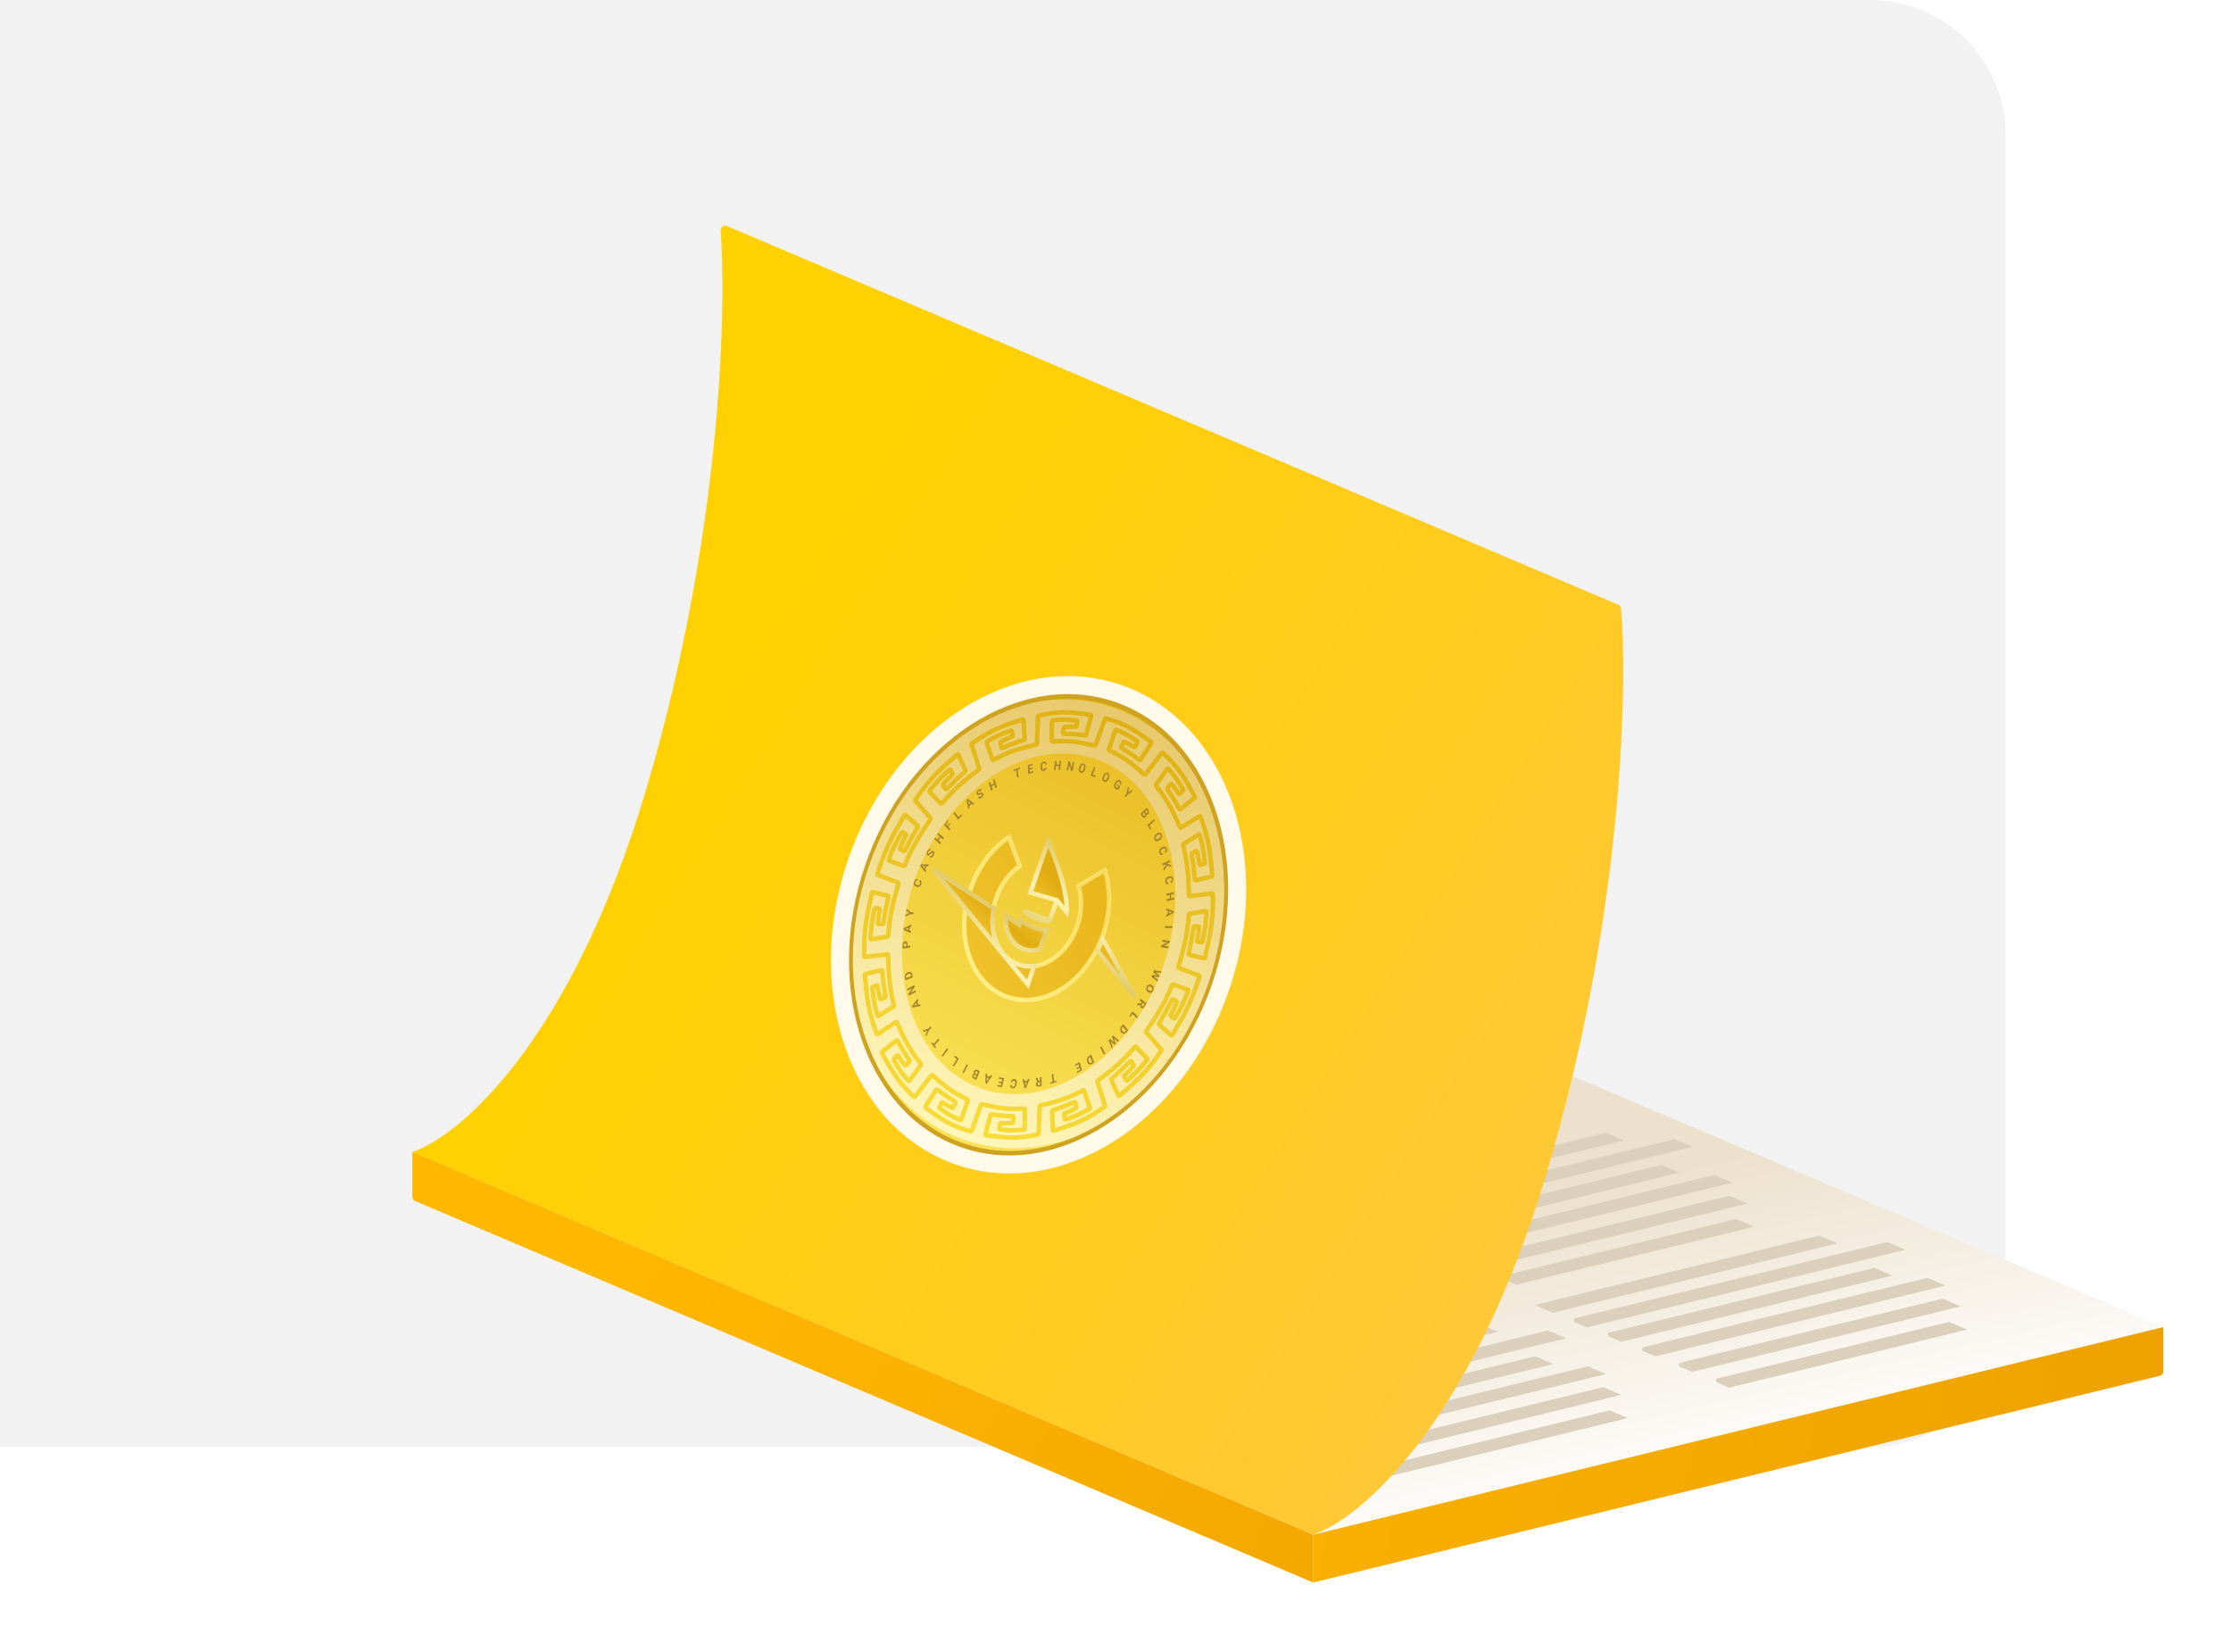 <svg width="990" height="733" viewBox="0 0 990 733" fill="none" xmlns="http://www.w3.org/2000/svg">
<path d="M890 60C890 26.863 863.137 0 830 0H-60V642H830C863.137 642 890 615.137 890 582V60Z" fill="#F2F2F2"/>
<g filter="url(#filter0_d)">
<path d="M582.714 660.949V682.177L958.474 590.43C959.37 590.212 960 589.409 960 588.488V568.831L582.714 660.949Z" fill="url(#paint0_linear)"/>
<path d="M183 491.131V511.035C183 511.837 183.479 512.562 184.218 512.875L582.714 682.177V660.949L382.857 576.04L183 491.131Z" fill="url(#paint1_linear)"/>
<path d="M582.714 660.949L960 568.831L760.143 483.921L742.32 476.349L724.497 468.777L706.674 461.205L697.801 457.58C697.401 459.256 696.995 460.937 696.582 462.622C693.678 474.472 690.445 486.534 686.848 498.74C653.526 611.846 603.541 654.007 582.714 660.949Z" fill="url(#paint2_linear)"/>
<path d="M582.714 660.949V682.177L958.474 590.43C959.37 590.212 960 589.409 960 588.488V568.831L582.714 660.949Z" fill="url(#paint3_linear)"/>
<path d="M616.974 634.894L722.328 609.196L714.275 605.778L611.619 630.818C610.684 631.047 610.579 632.334 611.465 632.711L616.524 634.858C616.666 634.918 616.824 634.931 616.974 634.894Z" fill="#DAD0BB"/>
<path d="M595.154 623.831C594.219 624.059 594.115 625.347 595.001 625.723L600.004 627.846C600.203 627.93 600.423 627.948 600.632 627.897L719.435 598.897L711.412 595.472L595.154 623.831Z" fill="#DAD0BB"/>
<path d="M578.869 616.919C577.934 617.147 577.83 618.435 578.716 618.811L583.689 620.921C583.887 621.006 584.107 621.023 584.316 620.972L712.664 589.665L704.611 586.247L578.869 616.919Z" fill="#DAD0BB"/>
<path d="M563.658 610.463C562.723 610.691 562.618 611.979 563.504 612.355L568.496 614.473C568.694 614.557 568.915 614.575 569.124 614.524L689.221 585.217L681.168 581.799L563.658 610.463Z" fill="#DAD0BB"/>
<path d="M548.626 604.082C547.69 604.31 547.586 605.598 548.472 605.974L553.445 608.085C553.643 608.169 553.863 608.187 554.072 608.136L694.948 573.773L686.895 570.355L548.626 604.082Z" fill="#DAD0BB"/>
<path d="M530.387 598.298L538.44 601.717L664.704 570.918L656.651 567.5L530.387 598.298Z" fill="#DAD0BB"/>
<path d="M767.568 595.644L872.922 569.946L864.869 566.528L762.212 591.568C761.277 591.797 761.173 593.084 762.059 593.461L767.118 595.608C767.26 595.668 767.418 595.681 767.568 595.644Z" fill="#DAD0BB"/>
<path d="M745.748 584.581C744.813 584.809 744.709 586.097 745.595 586.473L750.598 588.596C750.796 588.68 751.017 588.698 751.226 588.647L870.028 559.647L862.006 556.222L745.748 584.581Z" fill="#DAD0BB"/>
<path d="M729.463 577.669C728.528 577.897 728.423 579.185 729.309 579.561L734.282 581.671C734.481 581.756 734.701 581.773 734.91 581.722L863.258 550.415L855.205 546.997L729.463 577.669Z" fill="#DAD0BB"/>
<path d="M714.252 571.213C713.317 571.441 713.212 572.729 714.098 573.105L719.09 575.223C719.288 575.307 719.508 575.325 719.718 575.274L839.815 545.967L831.762 542.549L714.252 571.213Z" fill="#DAD0BB"/>
<path d="M699.219 564.832C698.284 565.06 698.18 566.348 699.066 566.724L704.038 568.835C704.237 568.919 704.457 568.937 704.666 568.886L845.541 534.523L837.488 531.105L699.219 564.832Z" fill="#DAD0BB"/>
<path d="M680.98 559.048L689.034 562.467L815.298 531.668L807.244 528.25L680.98 559.048Z" fill="#DAD0BB"/>
<path d="M673.045 549.985L778.399 524.287L770.346 520.869L667.69 545.909C666.755 546.137 666.65 547.425 667.536 547.801L672.596 549.949C672.738 550.009 672.895 550.022 673.045 549.985Z" fill="#DAD0BB"/>
<path d="M651.226 538.921C650.291 539.149 650.186 540.437 651.072 540.813L656.076 542.937C656.274 543.021 656.494 543.039 656.703 542.988L775.506 513.988L767.483 510.563L651.226 538.921Z" fill="#DAD0BB"/>
<path d="M634.941 532.01C634.006 532.238 633.901 533.526 634.787 533.902L639.76 536.012C639.958 536.096 640.178 536.114 640.388 536.063L768.736 504.756L760.683 501.338L634.941 532.01Z" fill="#DAD0BB"/>
<path d="M619.729 525.553C618.794 525.781 618.69 527.069 619.576 527.445L624.567 529.564C624.766 529.648 624.986 529.666 625.195 529.615L745.292 500.308L737.239 496.89L619.729 525.553Z" fill="#DAD0BB"/>
<path d="M604.697 519.173C603.762 519.401 603.657 520.689 604.543 521.065L609.516 523.176C609.714 523.26 609.934 523.278 610.144 523.227L751.019 488.864L742.966 485.446L604.697 519.173Z" fill="#DAD0BB"/>
<path d="M586.458 513.389L594.511 516.807L720.775 486.009L712.722 482.591L586.458 513.389Z" fill="#DAD0BB"/>
<path fill-rule="evenodd" clip-rule="evenodd" d="M382.857 576.04L582.714 660.949C603.541 654.007 653.526 611.846 686.848 498.74C690.956 484.798 694.591 471.045 697.801 457.58L697.806 457.556C720.357 362.944 721.946 282.495 719.386 249.986C719.327 249.247 718.863 248.637 718.181 248.347L519.433 163.909L322.631 80.298C321.245 79.709 319.725 80.794 319.828 82.297C322.494 121.008 319.494 219.085 287.134 328.922C253.811 442.027 203.827 484.188 183 491.131L382.857 576.04Z" fill="url(#paint4_linear)"/>
<path d="M183 491.131V511.035C183 511.837 183.479 512.562 184.218 512.875L582.714 682.177V660.949L382.857 576.04L183 491.131Z" fill="url(#paint5_linear)"/>
<path d="M496.233 287.716C451.663 272.355 399.699 305.843 380.168 362.513C360.637 419.183 380.935 477.575 425.504 492.936C470.074 508.297 522.038 474.81 541.569 418.14C561.1 361.47 540.803 303.077 496.233 287.716Z" fill="url(#paint6_linear)"/>
<path d="M490.011 305.368C526.764 318.034 543.502 366.148 527.417 412.82C511.331 459.492 468.504 487.076 431.751 474.41C394.998 461.743 378.259 413.629 394.345 366.957C410.43 320.285 453.258 292.701 490.011 305.368Z" stroke="url(#paint7_linear)" stroke-width="24"/>
<path d="M389.524 438.812L397.484 433.568C397.682 433.438 397.908 433.503 398.002 433.714C401.643 441.812 403.837 446.031 408.607 451.999C408.736 452.162 408.728 452.438 408.584 452.634L403.613 459.437C403.457 459.651 403.203 459.691 403.053 459.525C400.411 456.592 398.916 454.46 396.639 450.371C396.53 450.176 396.584 449.887 396.76 449.719L398.09 448.452C398.272 448.279 398.515 448.299 398.632 448.495C399.672 450.234 400.397 451.244 401.619 452.648C401.755 452.804 401.985 452.787 402.145 452.609L403.473 451.144C403.638 450.961 403.672 450.674 403.552 450.492C401.337 447.153 400.096 445.132 398.272 441.756C398.168 441.562 397.942 441.524 397.757 441.669L391.592 446.55C391.392 446.708 391.322 447.021 391.436 447.231C395.926 455.515 398.606 460.262 405.526 466.611C405.676 466.748 405.907 466.708 406.056 466.517L413.299 457.207C413.447 457.017 413.678 456.977 413.828 457.111C419.902 462.551 422.722 464.726 429.259 467.805C429.437 467.888 429.514 468.134 429.433 468.37L426.637 476.555C426.549 476.812 426.311 476.961 426.112 476.883C422.606 475.505 420.475 474.313 416.971 471.759C416.804 471.637 416.767 471.36 416.889 471.134L417.808 469.429C417.934 469.196 418.179 469.104 418.355 469.223C419.916 470.277 420.942 470.834 422.578 471.512C422.76 471.588 422.981 471.47 423.084 471.242L423.939 469.364C424.046 469.13 423.991 468.863 423.816 468.758C420.605 466.833 418.759 465.623 415.922 463.491C415.759 463.368 415.524 463.436 415.388 463.646L410.822 470.686C410.674 470.914 410.642 471.376 410.819 471.509C417.796 476.735 421.959 479.524 430.729 481.968C430.921 482.021 431.139 481.878 431.225 481.64L435.281 470.266C435.364 470.032 435.576 469.888 435.766 469.933C443.493 471.74 447.033 472.307 454.447 471.853C454.648 471.841 454.804 472.017 454.802 472.258L454.733 480.649C454.731 480.912 454.547 481.154 454.327 481.181C450.444 481.659 447.968 481.643 443.703 481.106C443.5 481.08 443.374 480.858 443.419 480.605L443.762 478.697C443.809 478.436 444.02 478.24 444.231 478.259C446.103 478.427 447.289 478.42 449.113 478.228C449.316 478.206 449.494 477.999 449.521 477.754L449.746 475.727C449.774 475.475 449.633 475.27 449.428 475.263C445.655 475.128 443.452 474.962 439.978 474.47C439.778 474.442 439.57 474.612 439.505 474.858L437.331 483.102C437.261 483.369 437.387 483.62 437.603 483.65C446.143 484.843 451.124 485.435 460.514 483.373C460.716 483.328 460.882 483.105 460.892 482.862L461.344 471.004C461.354 470.761 461.518 470.539 461.72 470.493C469.884 468.601 473.468 467.51 480.623 463.787C480.817 463.686 481.025 463.77 481.097 463.982L483.619 471.351C483.699 471.583 483.592 471.877 483.383 471.999C479.706 474.162 477.263 475.261 472.897 476.708C472.689 476.777 472.496 476.639 472.463 476.398L472.212 474.574C472.178 474.325 472.325 474.059 472.539 473.981C474.434 473.286 475.6 472.747 477.337 471.759C477.531 471.649 477.642 471.388 477.593 471.161L477.188 469.288C477.138 469.055 476.937 468.939 476.732 469.025C472.975 470.603 470.754 471.447 467.181 472.579C466.975 472.644 466.823 472.886 466.836 473.131L467.238 481.318C467.251 481.583 467.453 481.745 467.675 481.674C476.452 478.88 481.539 477.16 490.147 471.139C490.334 471.008 490.429 470.734 490.359 470.516L486.986 460.096C486.917 459.884 487.006 459.616 487.186 459.479C494.551 453.924 497.79 451.179 503.564 444.529C503.721 444.348 503.951 444.321 504.092 444.468L508.991 449.595C509.144 449.756 509.137 450.06 508.974 450.266C506.091 453.894 504.065 456.014 500.272 459.357C500.091 459.517 499.857 459.491 499.745 459.299L498.899 457.851C498.782 457.653 498.838 457.354 499.022 457.184C500.647 455.675 501.609 454.651 502.982 452.966C503.134 452.778 503.156 452.5 503.034 452.329L502.02 450.912C501.893 450.735 501.659 450.733 501.487 450.905C498.333 454.068 496.44 455.862 493.318 458.554C493.139 458.709 493.07 458.989 493.163 459.194L496.259 466.043C496.359 466.265 496.609 466.308 496.804 466.14C504.468 459.516 508.875 455.59 515.308 446.269C515.447 446.068 515.451 445.79 515.315 445.635L508.682 438.084C508.546 437.929 508.55 437.653 508.687 437.452C514.221 429.288 516.499 425.547 520.13 417.145C520.228 416.916 520.447 416.788 520.632 416.854L527.038 419.136C527.238 419.208 527.326 419.477 527.228 419.73C525.51 424.2 524.167 426.964 521.464 431.593C521.335 431.814 521.097 431.896 520.928 431.779L519.647 430.893C519.472 430.772 519.434 430.485 519.563 430.254C520.696 428.204 521.329 426.876 522.16 424.786C522.253 424.553 522.189 424.299 522.015 424.204L520.579 423.42C520.401 423.323 520.168 423.426 520.052 423.654C517.922 427.839 516.611 430.258 514.368 434.015C514.238 434.231 514.258 434.508 514.413 434.645L519.575 439.245C519.742 439.393 520.125 439.368 520.264 439.134C525.765 429.898 528.772 424.433 532.232 413.394C532.307 413.153 532.222 412.907 532.037 412.835L523.16 409.457C522.978 409.388 522.893 409.149 522.961 408.911C525.718 399.233 526.764 394.835 527.578 385.851C527.599 385.607 527.772 385.393 527.974 385.362L534.992 384.286C535.213 384.253 535.386 384.444 535.372 384.709C535.148 389.381 534.736 392.404 533.599 397.683C533.544 397.934 533.338 398.119 533.133 398.098L531.59 397.943C531.379 397.921 531.249 397.692 531.299 397.431C531.741 395.124 531.925 393.677 532.059 391.479C532.074 391.234 531.929 391.046 531.727 391.046L530.065 391.052C529.859 391.053 529.665 391.253 529.626 391.505C528.904 396.127 528.411 398.837 527.44 403.146C527.384 403.393 527.493 403.622 527.688 403.668L534.245 405.182C534.457 405.231 534.688 405.043 534.748 404.774C537.122 394.189 538.42 388.03 538.205 376.857C538.2 376.616 538.04 376.444 537.838 376.466L527.976 377.552C527.775 377.574 527.616 377.404 527.608 377.164C527.338 367.464 527.002 363.241 525.035 355.025C524.981 354.802 525.085 354.537 525.274 354.419L531.854 350.324C532.061 350.196 532.29 350.285 532.358 350.523C533.579 354.71 534.106 357.54 534.615 362.667C534.639 362.911 534.493 363.165 534.285 363.239L532.718 363.797C532.503 363.873 532.304 363.731 532.273 363.48C531.997 361.264 531.732 359.915 531.185 357.933C531.123 357.712 530.923 357.613 530.724 357.704L529.09 358.456C528.886 358.549 528.757 358.811 528.796 359.049C529.513 363.416 529.863 366.008 530.236 370.213C530.257 370.454 530.435 370.606 530.642 370.558L537.565 368.936C537.789 368.883 537.958 368.615 537.935 368.353C537.008 358.03 536.385 352.061 532.728 342.389C532.648 342.177 532.434 342.1 532.24 342.215L524.123 347.096C523.928 347.212 523.713 347.144 523.621 346.942C519.957 338.846 517.754 334.635 512.966 328.679C512.836 328.518 512.844 328.241 512.987 328.045L517.945 321.229C518.101 321.014 518.355 320.974 518.505 321.139C521.154 324.064 522.655 326.189 524.942 330.27C525.051 330.465 524.998 330.754 524.822 330.922L523.494 332.193C523.312 332.367 523.069 332.347 522.952 332.151C521.908 330.416 521.18 329.409 519.955 328.009C519.819 327.854 519.589 327.872 519.428 328.05L518.104 329.518C517.939 329.702 517.905 329.989 518.026 330.17C520.248 333.503 521.494 335.518 523.326 338.887C523.431 339.08 523.658 339.118 523.842 338.971L529.998 334.074C530.198 333.915 530.268 333.601 530.154 333.392C525.644 325.125 522.952 320.39 516.016 314.063C515.866 313.927 515.634 313.969 515.486 314.16L508.26 323.489C508.112 323.68 507.882 323.721 507.732 323.586C501.643 318.168 498.817 316.003 492.271 312.946C492.093 312.863 492.015 312.618 492.095 312.382L494.875 304.191C494.963 303.934 495.201 303.784 495.399 303.861C498.91 305.228 501.044 306.413 504.555 308.954C504.723 309.075 504.76 309.352 504.639 309.578L503.723 311.286C503.598 311.519 503.352 311.613 503.176 311.494C501.612 310.446 500.585 309.892 498.947 309.218C498.764 309.145 498.544 309.263 498.441 309.491L497.589 311.371C497.483 311.605 497.538 311.872 497.713 311.976C500.93 313.891 502.779 315.094 505.623 317.216C505.786 317.339 506.021 317.27 506.157 317.059L510.709 310.007C510.857 309.779 510.887 309.318 510.71 309.184C503.719 303.982 499.549 301.208 490.77 298.793C490.578 298.741 490.36 298.885 490.275 299.122L486.242 310.506C486.159 310.739 485.947 310.883 485.757 310.839C478.023 309.057 474.48 308.502 467.065 308.978C466.863 308.992 466.708 308.816 466.709 308.574L466.759 300.187C466.76 299.924 466.944 299.682 467.165 299.654C471.048 299.164 473.525 299.173 477.792 299.697C477.996 299.721 478.123 299.943 478.077 300.196L477.738 302.105C477.692 302.365 477.482 302.561 477.27 302.543C475.397 302.381 474.211 302.391 472.387 302.59C472.184 302.612 472.006 302.819 471.98 303.065L471.759 305.092C471.732 305.344 471.873 305.548 472.079 305.554C475.853 305.678 478.057 305.836 481.534 306.317C481.734 306.345 481.941 306.174 482.006 305.928L484.163 297.68C484.233 297.413 484.106 297.162 483.889 297.133C475.344 295.968 470.36 295.392 460.971 297.483C460.768 297.529 460.603 297.751 460.594 297.995L460.167 309.849C460.158 310.092 459.993 310.314 459.792 310.362C451.629 312.278 448.046 313.38 440.896 317.125C440.702 317.226 440.494 317.144 440.421 316.931L437.882 309.573C437.803 309.342 437.909 309.048 438.117 308.924C441.791 306.751 444.232 305.644 448.597 304.184C448.805 304.115 448.998 304.252 449.032 304.493L449.286 306.315C449.321 306.564 449.175 306.83 448.961 306.91C447.067 307.609 445.901 308.151 444.166 309.146C443.973 309.256 443.862 309.516 443.911 309.744L444.32 311.615C444.371 311.848 444.572 311.964 444.777 311.877C448.533 310.288 450.752 309.436 454.324 308.294C454.53 308.228 454.681 307.985 454.669 307.741L454.248 299.559C454.234 299.294 454.033 299.131 453.81 299.203C445.036 302.024 439.951 303.76 431.353 309.806C431.165 309.937 431.072 310.211 431.141 310.429L434.539 320.834C434.608 321.046 434.52 321.314 434.34 321.451C426.984 327.028 423.75 329.782 417.989 336.448C417.832 336.629 417.602 336.657 417.46 336.51L412.549 331.401C412.394 331.241 412.401 330.936 412.564 330.73C415.44 327.094 417.463 324.969 421.249 321.615C421.43 321.455 421.664 321.48 421.777 321.671L422.627 323.116C422.743 323.313 422.688 323.613 422.505 323.784C420.883 325.297 419.922 326.324 418.553 328.012C418.4 328.2 418.378 328.478 418.502 328.649L419.519 330.063C419.646 330.239 419.881 330.241 420.052 330.068C423.201 326.896 425.09 325.097 428.207 322.396C428.387 322.241 428.455 321.96 428.362 321.755L425.25 314.919C425.149 314.697 424.898 314.655 424.704 314.823C417.052 321.469 412.651 325.408 406.235 334.746C406.097 334.947 406.094 335.224 406.23 335.379L412.882 342.907C413.018 343.061 413.015 343.336 412.879 343.538C407.359 351.716 405.09 355.463 401.475 363.874C401.377 364.102 401.159 364.231 400.974 364.166L394.56 361.905C394.359 361.834 394.272 361.565 394.369 361.311C396.078 356.839 397.415 354.071 400.109 349.436C400.238 349.214 400.476 349.131 400.646 349.248L401.929 350.129C402.105 350.25 402.142 350.536 402.015 350.768C400.885 352.82 400.256 354.15 399.428 356.242C399.336 356.475 399.4 356.728 399.574 356.823L401.012 357.602C401.191 357.698 401.423 357.595 401.539 357.366C403.661 353.177 404.966 350.754 407.203 346.991C407.332 346.775 407.312 346.498 407.157 346.362L401.983 341.781C401.815 341.633 401.433 341.659 401.293 341.893C395.81 351.143 392.814 356.615 389.377 367.661C389.302 367.902 389.387 368.148 389.573 368.219L398.46 371.567C398.642 371.636 398.729 371.875 398.662 372.113C395.923 381.796 394.888 386.196 394.093 395.179C394.071 395.422 393.9 395.637 393.697 395.669L386.679 396.766C386.458 396.801 386.285 396.61 386.297 396.345C386.512 391.674 386.918 388.65 388.044 383.371C388.098 383.119 388.303 382.934 388.508 382.954L390.052 383.104C390.264 383.125 390.394 383.354 390.345 383.615C389.908 385.923 389.726 387.369 389.598 389.567C389.584 389.812 389.729 390 389.93 389.999L391.593 389.987C391.8 389.986 391.993 389.786 392.032 389.534C392.743 384.911 393.231 382.2 394.193 377.891C394.248 377.643 394.139 377.414 393.943 377.369L387.381 375.876C387.169 375.828 386.938 376.017 386.879 376.286C384.526 386.874 383.241 393.035 383.481 404.203C383.486 404.443 383.647 404.615 383.849 404.592L393.712 403.475C393.914 403.453 394.073 403.623 394.081 403.862C394.372 413.558 394.718 417.778 396.704 425.984C396.758 426.207 396.655 426.472 396.465 426.591L389.892 430.705C389.686 430.834 389.456 430.745 389.386 430.508C388.157 426.326 387.623 423.5 387.103 418.376C387.078 418.131 387.224 417.877 387.431 417.803L388.999 417.24C389.213 417.163 389.412 417.305 389.444 417.555C389.726 419.77 389.993 421.117 390.545 423.097C390.607 423.318 390.808 423.417 391.006 423.325L392.639 422.568C392.843 422.474 392.971 422.212 392.932 421.974C392.206 417.611 391.85 415.021 391.468 410.819C391.446 410.577 391.267 410.426 391.06 410.475L384.137 412.119C383.913 412.172 383.745 412.441 383.769 412.703C384.72 423.019 385.355 428.984 389.035 438.64C389.116 438.851 389.33 438.928 389.524 438.812Z" stroke="url(#paint8_linear)" stroke-width="2"/>
<path d="M495.689 289.296C539.641 304.445 559.669 361.993 540.424 417.834C521.178 473.674 469.947 506.663 425.994 491.515C382.042 476.367 362.014 418.818 381.259 362.978C400.505 307.137 451.736 274.148 495.689 289.296Z" stroke="#CFA31F" stroke-width="9"/>
<path d="M495.308 290.402C538.779 305.385 558.589 362.303 539.554 417.534C520.519 472.764 469.847 505.391 426.376 490.409C382.904 475.426 363.094 418.508 382.129 363.277C401.164 308.047 451.836 275.42 495.308 290.402Z" stroke="#EACD75"/>
<path d="M408.222 370.416C408.544 370.562 408.752 370.808 408.845 371.157C408.94 371.504 408.907 371.907 408.749 372.368C408.575 372.872 408.305 373.223 407.939 373.421C407.572 373.617 407.156 373.635 406.69 373.474L406.501 373.409C406.204 373.307 405.965 373.15 405.784 372.938C405.604 372.727 405.496 372.477 405.46 372.189C405.424 371.899 405.463 371.59 405.576 371.263C405.732 370.809 405.953 370.477 406.24 370.265C406.527 370.054 406.85 369.986 407.211 370.062L406.931 370.872C406.725 370.823 406.556 370.844 406.425 370.936C406.292 371.025 406.184 371.194 406.098 371.443C406.005 371.713 406.012 371.941 406.118 372.129C406.223 372.314 406.436 372.464 406.754 372.578L406.988 372.659C407.322 372.774 407.588 372.794 407.787 372.719C407.985 372.643 408.133 372.466 408.228 372.189C408.315 371.939 408.334 371.737 408.287 371.584C408.239 371.428 408.124 371.309 407.942 371.226L408.222 370.416Z" fill="url(#paint9_radial)"/>
<path d="M411.12 364.32L410.522 365.694L411.014 366.255L410.651 367.089L408.326 364.22L408.642 363.494L412.204 363.521L411.841 364.355L411.12 364.32ZM410.123 365.24L410.537 364.289L409.228 364.224L410.123 365.24Z" fill="url(#paint10_radial)"/>
<path d="M413.856 358.41C413.749 358.339 413.64 358.335 413.53 358.398C413.418 358.459 413.262 358.599 413.06 358.818C412.857 359.035 412.684 359.199 412.541 359.31C412.151 359.612 411.813 359.668 411.525 359.479C411.376 359.38 411.273 359.237 411.215 359.05C411.157 358.861 411.15 358.641 411.195 358.391C411.24 358.139 411.331 357.884 411.469 357.626C411.608 357.365 411.767 357.157 411.948 357.002C412.127 356.845 412.312 356.754 412.501 356.728C412.692 356.701 412.87 356.742 413.036 356.851L412.636 357.601C412.51 357.518 412.383 357.506 412.258 357.565C412.131 357.623 412.017 357.747 411.916 357.937C411.818 358.121 411.772 358.283 411.777 358.424C411.781 358.564 411.831 358.666 411.927 358.729C412.017 358.789 412.124 358.779 412.248 358.701C412.372 358.621 412.523 358.482 412.699 358.286C413.024 357.923 413.311 357.692 413.559 357.592C413.807 357.492 414.039 357.513 414.254 357.655C414.493 357.813 414.617 358.056 414.626 358.384C414.635 358.712 414.531 359.078 414.316 359.482C414.167 359.762 413.993 359.991 413.793 360.171C413.592 360.349 413.391 360.454 413.191 360.487C412.992 360.518 412.803 360.474 412.624 360.356L413.026 359.603C413.33 359.805 413.611 359.665 413.867 359.185C413.962 359.006 414.009 358.849 414.008 358.713C414.005 358.576 413.955 358.475 413.856 358.41Z" fill="url(#paint11_radial)"/>
<path d="M418.903 351.735L418.449 352.444L417.353 351.511L416.467 352.894L417.562 353.828L417.108 354.537L414.553 352.36L415.007 351.651L416.043 352.533L416.929 351.15L415.893 350.268L416.348 349.558L418.903 351.735Z" fill="url(#paint12_radial)"/>
<path d="M421.752 345.564L420.783 346.833L421.732 347.858L421.228 348.519L418.905 346.011L420.5 343.922L420.888 344.34L419.797 345.768L420.397 346.416L421.366 345.147L421.752 345.564Z" fill="url(#paint13_radial)"/>
<path d="M425.375 342.59L426.542 341.303L426.885 341.769L425.167 343.663L423.1 340.847L423.65 340.241L425.375 342.59Z" fill="url(#paint14_radial)"/>
<path d="M431.107 336.651L430.073 337.607L430.246 338.427L429.619 339.007L428.893 334.927L429.439 334.421L432.301 336.525L431.674 337.105L431.107 336.651ZM429.933 336.944L430.649 336.282L429.619 335.456L429.933 336.944Z" fill="url(#paint15_radial)"/>
<path d="M435.683 332.635C435.625 332.505 435.539 332.438 435.424 332.433C435.31 332.426 435.127 332.468 434.877 332.557C434.626 332.646 434.421 332.7 434.261 332.722C433.826 332.782 433.53 332.637 433.374 332.29C433.293 332.109 433.267 331.913 433.296 331.702C433.325 331.488 433.407 331.276 433.543 331.064C433.681 330.851 433.857 330.662 434.072 330.497C434.288 330.331 434.5 330.227 434.708 330.184C434.915 330.14 435.101 330.161 435.264 330.247C435.429 330.332 435.556 330.475 435.646 330.676L435.023 331.155C434.954 331.002 434.857 330.917 434.732 330.9C434.607 330.881 434.465 330.933 434.307 331.054C434.155 331.171 434.052 331.298 434 331.435C433.947 331.571 433.947 331.696 433.999 331.813C434.047 331.921 434.137 331.975 434.269 331.973C434.401 331.969 434.578 331.926 434.8 331.842C435.207 331.687 435.531 331.635 435.771 331.685C436.011 331.734 436.19 331.889 436.306 332.15C436.436 332.439 436.439 332.743 436.315 333.06C436.19 333.376 435.96 333.663 435.625 333.921C435.392 334.1 435.159 334.216 434.926 334.27C434.693 334.322 434.488 334.305 434.314 334.219C434.141 334.132 434.006 333.98 433.909 333.765L434.535 333.284C434.7 333.653 434.982 333.684 435.381 333.377C435.529 333.263 435.63 333.141 435.684 333.011C435.737 332.88 435.736 332.755 435.683 332.635Z" fill="url(#paint16_radial)"/>
<path d="M442.429 329.241L441.778 329.65L441.269 328.125L439.999 328.921L440.509 330.446L439.858 330.854L438.669 327.296L439.32 326.888L439.802 328.33L441.071 327.533L440.589 326.092L441.24 325.683L442.429 329.241Z" fill="url(#paint17_radial)"/>
<path d="M452.596 321.133L451.575 321.513L452.025 324.745L451.338 324.999L450.889 321.767L449.882 322.142L449.792 321.494L452.506 320.485L452.596 321.133Z" fill="url(#paint18_radial)"/>
<path d="M458.233 321.14L456.899 321.476L456.954 322.543L458.519 322.15L458.553 322.809L456.294 323.376L456.089 319.392L458.343 318.825L458.377 319.491L456.818 319.882L456.867 320.832L458.2 320.497L458.233 321.14Z" fill="url(#paint19_radial)"/>
<path d="M464.437 320.5C464.397 320.938 464.251 321.3 464.001 321.581C463.751 321.865 463.429 322.031 463.034 322.082C462.601 322.14 462.266 322.011 462.029 321.695C461.793 321.377 461.686 320.913 461.705 320.304L461.713 320.056C461.726 319.666 461.794 319.317 461.918 319.004C462.042 318.693 462.212 318.445 462.429 318.259C462.647 318.071 462.897 317.959 463.178 317.922C463.567 317.871 463.877 317.954 464.107 318.173C464.336 318.392 464.462 318.725 464.485 319.173L463.79 319.264C463.781 319.005 463.726 318.825 463.625 318.721C463.526 318.616 463.369 318.578 463.156 318.606C462.924 318.637 462.747 318.76 462.625 318.976C462.504 319.189 462.436 319.504 462.419 319.924L462.409 320.23C462.395 320.667 462.439 320.98 462.542 321.167C462.647 321.355 462.818 321.434 463.056 321.402C463.27 321.374 463.432 321.294 463.541 321.163C463.651 321.032 463.718 320.841 463.742 320.591L464.437 320.5Z" fill="url(#paint20_radial)"/>
<path d="M470.425 321.606L469.736 321.614L469.936 319.868L468.593 319.884L468.392 321.63L467.704 321.638L468.171 317.564L468.86 317.556L468.67 319.207L470.014 319.191L470.202 317.542L470.891 317.533L470.425 321.606Z" fill="url(#paint21_radial)"/>
<path d="M475.96 322.098L475.284 322.022L474.493 319.206L473.969 321.874L473.293 321.799L474.09 317.743L474.766 317.819L475.558 320.641L476.084 317.966L476.757 318.042L475.96 322.098Z" fill="url(#paint22_radial)"/>
<path d="M481.536 321.275C481.426 321.668 481.274 321.999 481.08 322.27C480.886 322.541 480.663 322.731 480.411 322.842C480.16 322.953 479.902 322.977 479.635 322.912C479.371 322.849 479.158 322.712 478.996 322.502C478.833 322.293 478.736 322.028 478.705 321.706C478.675 321.381 478.712 321.026 478.818 320.642L478.874 320.444C478.984 320.05 479.137 319.718 479.333 319.446C479.531 319.173 479.755 318.982 480.005 318.872C480.257 318.761 480.516 318.737 480.781 318.802C481.046 318.867 481.259 319.004 481.42 319.214C481.583 319.423 481.678 319.692 481.706 320.02C481.736 320.345 481.696 320.704 481.587 321.096L481.536 321.275ZM480.923 320.932C481.04 320.513 481.069 320.181 481.011 319.934C480.952 319.686 480.812 319.537 480.59 319.484C480.371 319.429 480.17 319.496 479.99 319.683C479.811 319.869 479.662 320.169 479.544 320.585L479.49 320.78C479.375 321.189 479.346 321.52 479.402 321.775C479.459 322.028 479.6 322.182 479.824 322.237C480.044 322.289 480.244 322.222 480.422 322.034C480.602 321.845 480.75 321.543 480.868 321.127L480.923 320.932Z" fill="url(#paint23_radial)"/>
<path d="M484.871 323.735L486.208 324.244L485.971 324.891L484.004 324.142L485.435 320.239L486.066 320.478L484.871 323.735Z" fill="url(#paint24_radial)"/>
<path d="M491.963 325.619C491.793 325.99 491.594 326.287 491.364 326.514C491.135 326.739 490.892 326.877 490.634 326.928C490.377 326.981 490.126 326.943 489.884 326.813C489.644 326.684 489.464 326.495 489.344 326.245C489.224 325.994 489.177 325.701 489.2 325.368C489.225 325.034 489.32 324.685 489.484 324.323L489.57 324.137C489.741 323.764 489.941 323.466 490.172 323.24C490.405 323.012 490.65 322.872 490.906 322.823C491.165 322.77 491.414 322.81 491.656 322.938C491.898 323.067 492.077 323.258 492.195 323.509C492.314 323.76 492.361 324.054 492.333 324.391C492.307 324.728 492.21 325.08 492.041 325.449L491.963 325.619ZM491.436 325.125C491.618 324.729 491.701 324.401 491.686 324.138C491.672 323.873 491.563 323.689 491.362 323.58C491.161 323.474 490.96 323.493 490.757 323.639C490.556 323.782 490.365 324.05 490.184 324.44L490.099 324.625C489.923 325.009 489.841 325.336 489.852 325.607C489.864 325.876 489.971 326.067 490.176 326.176C490.376 326.283 490.577 326.264 490.778 326.117C490.979 325.969 491.171 325.699 491.352 325.308L491.436 325.125Z" fill="url(#paint25_radial)"/>
<path d="M496.311 330.225C496.121 330.313 495.909 330.337 495.676 330.296C495.443 330.254 495.215 330.155 494.992 329.996C494.757 329.831 494.589 329.617 494.486 329.357C494.386 329.097 494.36 328.803 494.407 328.476C494.456 328.15 494.577 327.812 494.769 327.461L494.906 327.217C495.106 326.858 495.325 326.58 495.562 326.381C495.801 326.182 496.045 326.075 496.293 326.058C496.545 326.039 496.786 326.111 497.017 326.274C497.338 326.501 497.533 326.78 497.6 327.113C497.668 327.444 497.611 327.815 497.427 328.227L496.883 327.843C496.973 327.62 497.002 327.43 496.97 327.274C496.938 327.12 496.848 326.99 496.699 326.884C496.51 326.749 496.312 326.743 496.107 326.862C495.901 326.982 495.694 327.227 495.484 327.6L495.356 327.829C495.145 328.206 495.04 328.53 495.04 328.799C495.041 329.068 495.145 329.275 495.354 329.423C495.564 329.57 495.747 329.617 495.903 329.561L496.249 328.941L495.74 328.582L496.045 328.037L497.112 328.79L496.311 330.225Z" fill="url(#paint26_radial)"/>
<path d="M500.569 331.604L502.111 330.55L502.674 331.059L500.408 332.475L499.585 333.704L499.061 333.23L499.884 332.001L500.51 329.101L501.074 329.612L500.569 331.604Z" fill="url(#paint27_radial)"/>
<path d="M506.127 341.191L508.847 338.319L509.547 339.331C509.79 339.681 509.91 340.015 509.909 340.329C509.909 340.643 509.786 340.93 509.542 341.187C509.409 341.328 509.266 341.415 509.114 341.451C508.963 341.484 508.818 341.462 508.681 341.382C508.749 341.567 508.76 341.757 508.712 341.954C508.666 342.152 508.566 342.332 508.413 342.493C508.152 342.769 507.892 342.889 507.635 342.854C507.378 342.82 507.134 342.639 506.905 342.314L506.127 341.191ZM507.724 340.535L506.989 341.311L507.343 341.82C507.439 341.961 507.546 342.037 507.663 342.049C507.781 342.061 507.896 342.009 508.007 341.891C508.255 341.629 508.287 341.359 508.101 341.081L507.724 340.535ZM508.12 340.117L508.424 340.558C508.637 340.852 508.854 340.884 509.074 340.651C509.198 340.52 509.259 340.389 509.26 340.255C509.262 340.123 509.207 339.974 509.093 339.811L508.805 339.393L508.12 340.117Z" fill="url(#paint28_radial)"/>
<path d="M510.054 346.253L510.806 347.635L510.325 348.061L509.219 346.027L512.124 343.457L512.478 344.109L510.054 346.253Z" fill="url(#paint29_radial)"/>
<path d="M514.428 352.841C514.127 353.062 513.838 353.196 513.561 353.244C513.285 353.292 513.038 353.251 512.823 353.12C512.608 352.991 512.44 352.784 512.321 352.499C512.203 352.217 512.159 351.921 512.189 351.611C512.218 351.301 512.321 351.002 512.496 350.715C512.672 350.428 512.907 350.175 513.201 349.958L513.352 349.847C513.653 349.626 513.943 349.492 514.222 349.445C514.503 349.398 514.75 349.439 514.964 349.569C515.179 349.7 515.347 349.907 515.465 350.191C515.583 350.474 515.627 350.771 515.595 351.08C515.566 351.391 515.461 351.69 515.281 351.978C515.104 352.267 514.865 352.521 514.565 352.741L514.428 352.841ZM514.27 352.03C514.591 351.795 514.808 351.552 514.922 351.302C515.035 351.052 515.043 350.809 514.944 350.572C514.845 350.337 514.687 350.217 514.468 350.21C514.251 350.203 513.982 350.315 513.664 350.546L513.514 350.656C513.202 350.885 512.986 351.126 512.867 351.38C512.748 351.634 512.738 351.881 512.839 352.12C512.937 352.356 513.095 352.475 513.313 352.48C513.533 352.484 513.802 352.371 514.121 352.139L514.27 352.03Z" fill="url(#paint30_radial)"/>
<path d="M516.012 359.221C515.661 359.397 515.346 359.413 515.069 359.271C514.793 359.131 514.59 358.849 514.46 358.426C514.318 357.964 514.343 357.518 514.535 357.089C514.73 356.661 515.067 356.305 515.547 356.02L515.742 355.904C516.049 355.722 516.338 355.623 516.609 355.606C516.88 355.59 517.112 355.658 517.306 355.811C517.502 355.964 517.646 356.191 517.738 356.491C517.866 356.907 517.871 357.301 517.752 357.673C517.633 358.044 517.402 358.355 517.058 358.606L516.829 357.863C517.03 357.723 517.158 357.569 517.216 357.402C517.275 357.236 517.27 357.039 517.2 356.811C517.124 356.563 516.988 356.424 516.792 356.394C516.598 356.365 516.336 356.446 516.005 356.639L515.764 356.782C515.419 356.986 515.186 357.194 515.063 357.406C514.94 357.62 514.918 357.853 514.996 358.108C515.067 358.337 515.165 358.481 515.292 358.539C515.42 358.597 515.584 358.577 515.783 358.478L516.012 359.221Z" fill="url(#paint31_radial)"/>
<path d="M517.367 363.79L516.904 363.561L515.966 363.996L515.804 363.218L519.087 361.694L519.249 362.472L517.761 363.163L518.24 363.316L519.52 363.777L519.72 364.734L517.982 364.07L516.446 366.297L516.253 365.371L517.367 363.79Z" fill="url(#paint32_radial)"/>
<path d="M518.434 372.27C518.07 372.362 517.769 372.304 517.529 372.093C517.289 371.884 517.143 371.55 517.09 371.092C517.031 370.591 517.129 370.147 517.383 369.761C517.639 369.376 518.019 369.097 518.523 368.925L518.728 368.856C519.049 368.746 519.34 368.716 519.601 368.765C519.861 368.813 520.071 368.938 520.23 369.139C520.39 369.341 520.489 369.605 520.527 369.931C520.58 370.382 520.519 370.781 520.344 371.127C520.171 371.474 519.898 371.732 519.529 371.902L519.436 371.096C519.649 371.003 519.797 370.879 519.88 370.724C519.963 370.571 519.992 370.371 519.963 370.124C519.932 369.855 519.825 369.682 519.644 369.604C519.465 369.528 519.201 369.546 518.855 369.661L518.603 369.747C518.24 369.87 517.985 370.024 517.832 370.208C517.68 370.394 517.62 370.625 517.653 370.901C517.682 371.149 517.751 371.318 517.862 371.407C517.975 371.497 518.133 371.516 518.34 371.465L518.434 372.27Z" fill="url(#paint33_radial)"/>
<path d="M517.68 379.819L517.655 378.994L519.101 378.675L519.053 377.066L517.607 377.385L517.582 376.56L520.956 375.815L520.98 376.64L519.614 376.942L519.661 378.55L521.029 378.248L521.053 379.073L517.68 379.819Z" fill="url(#paint34_radial)"/>
<path d="M518.163 385.643L518.242 384.177L517.562 383.968L517.61 383.079L520.898 384.247L520.857 385.022L517.408 386.884L517.454 385.995L518.163 385.643ZM518.791 384.345L518.738 385.36L520.026 384.721L518.791 384.345Z" fill="url(#paint35_radial)"/>
<path d="M516.836 391.723L516.948 390.883L520.28 390.946L520.166 391.785L516.836 391.723Z" fill="url(#paint36_radial)"/>
<path d="M515.222 400.285L515.403 399.451L517.9 398.136L515.755 397.828L515.937 396.995L519.196 397.462L519.015 398.296L516.512 399.613L518.662 399.922L518.481 400.753L515.222 400.285Z" fill="url(#paint37_radial)"/>
<path d="M511.966 413.315L513.912 414.733L513.603 415.529L510.917 413.409L511.23 412.606L513.496 412.819L511.72 411.345L512.033 410.542L515.388 410.943L515.078 411.738L512.73 411.367L514.626 412.9L514.362 413.576L511.966 413.315Z" fill="url(#paint38_radial)"/>
<path d="M509.484 420.241C509.202 420.079 508.988 419.873 508.838 419.622C508.688 419.37 508.615 419.09 508.617 418.782C508.619 418.475 508.695 418.166 508.846 417.853C508.995 417.544 509.185 417.301 509.415 417.124C509.646 416.947 509.899 416.853 510.173 416.84C510.45 416.829 510.725 416.901 511.001 417.057L511.142 417.138C511.423 417.299 511.638 417.507 511.788 417.761C511.938 418.017 512.012 418.298 512.009 418.604C512.007 418.912 511.931 419.222 511.781 419.533C511.631 419.843 511.44 420.086 511.209 420.261C510.978 420.438 510.724 420.53 510.446 420.539C510.169 420.55 509.891 420.475 509.61 420.314L509.484 420.241ZM509.989 419.537C510.288 419.709 510.55 419.769 510.773 419.719C510.996 419.668 511.169 419.513 511.295 419.253C511.42 418.996 511.438 418.752 511.352 418.524C511.266 418.296 511.076 418.096 510.78 417.924L510.641 417.844C510.349 417.677 510.089 417.617 509.86 417.664C509.632 417.712 509.455 417.868 509.327 418.13C509.203 418.388 509.185 418.63 509.272 418.857C509.361 419.085 509.553 419.285 509.85 419.457L509.989 419.537Z" fill="url(#paint39_radial)"/>
<path d="M506.315 425.21L506.656 424.628L505.682 423.895L506.11 423.165L508.771 425.167L508 426.485C507.754 426.904 507.496 427.174 507.223 427.296C506.949 427.418 506.684 427.383 506.428 427.19C506.247 427.054 506.127 426.887 506.066 426.689C506.006 426.494 506.002 426.264 506.055 425.997L504.519 425.946L504.493 425.927L504.951 425.142L506.315 425.21ZM507.1 424.962L506.755 425.552C506.649 425.736 506.599 425.903 506.61 426.057C506.622 426.211 506.69 426.334 506.812 426.426C506.938 426.521 507.065 426.547 507.192 426.505C507.32 426.466 507.44 426.347 507.556 426.151L507.899 425.563L507.1 424.962Z" fill="url(#paint40_radial)"/>
<path d="M502.525 429.876L501.504 431.332L501.1 430.944L502.6 428.801L505.042 431.147L504.562 431.833L502.525 429.876Z" fill="url(#paint41_radial)"/>
<path d="M498.425 434.42L500.623 437.086L499.834 438.033C499.608 438.303 499.364 438.492 499.099 438.599C498.835 438.708 498.572 438.725 498.312 438.65C498.051 438.576 497.819 438.414 497.615 438.167L497.514 438.044C497.31 437.797 497.177 437.517 497.116 437.206C497.055 436.896 497.07 436.581 497.16 436.26C497.251 435.939 497.408 435.644 497.631 435.373L498.425 434.42ZM499.728 437.275L498.26 435.495L498.006 435.802C497.799 436.05 497.699 436.31 497.705 436.581C497.712 436.853 497.822 437.121 498.036 437.385L498.151 437.526C498.375 437.797 498.598 437.937 498.821 437.946C499.044 437.957 499.26 437.838 499.467 437.588L499.728 437.275Z" fill="url(#paint42_radial)"/>
<path d="M492.83 442.021L493.832 444.503L493.264 445.078L491.945 441.498L492.521 440.918L494.263 442.442L493.421 440.007L493.995 439.426L496.541 441.764L495.973 442.339L494.226 440.616L495.141 443.179L494.659 443.667L492.83 442.021Z" fill="url(#paint43_radial)"/>
<path d="M488.215 444.809L488.822 444.296L490.468 447.519L489.86 448.032L488.215 444.809Z" fill="url(#paint44_radial)"/>
<path d="M484.184 447.94L485.529 451.395L484.576 452.058C484.304 452.248 484.034 452.349 483.766 452.36C483.498 452.374 483.254 452.297 483.035 452.127C482.817 451.96 482.645 451.715 482.52 451.394L482.458 451.235C482.333 450.914 482.281 450.587 482.303 450.254C482.324 449.922 482.415 449.613 482.577 449.325C482.738 449.037 482.955 448.798 483.225 448.608L484.184 447.94ZM484.666 451.263L483.768 448.956L483.46 449.171C483.211 449.345 483.055 449.569 482.994 449.842C482.933 450.116 482.967 450.423 483.096 450.764L483.167 450.946C483.304 451.298 483.473 451.518 483.673 451.607C483.875 451.698 484.101 451.657 484.352 451.482L484.666 451.263Z" fill="url(#paint45_radial)"/>
<path d="M477.627 453.905L478.899 453.192L478.623 452.214L477.13 453.051L476.96 452.446L479.115 451.238L480.145 454.891L477.994 456.096L477.822 455.487L479.31 454.652L479.065 453.782L477.793 454.495L477.627 453.905Z" fill="url(#paint46_radial)"/>
<path d="M466 460.29L467.028 459.971L466.718 456.691L467.409 456.476L467.719 459.756L468.733 459.441L468.795 460.098L466.063 460.947L466 460.29Z" fill="url(#paint47_radial)"/>
<path d="M460.946 459.567L461.5 459.461L461.486 457.989L462.182 457.856L462.218 461.877L460.964 462.117C460.565 462.193 460.257 462.146 460.039 461.976C459.82 461.805 459.709 461.527 459.706 461.14C459.703 460.866 459.752 460.627 459.85 460.424C459.948 460.222 460.097 460.048 460.298 459.901L459.553 458.397L459.553 458.359L460.299 458.216L460.946 459.567ZM461.506 460.132L460.945 460.239C460.77 460.273 460.635 460.351 460.541 460.474C460.446 460.6 460.399 460.755 460.401 460.941C460.402 461.131 460.449 461.271 460.542 461.362C460.632 461.454 460.771 461.482 460.958 461.446L461.517 461.339L461.506 460.132Z" fill="url(#paint48_radial)"/>
<path d="M454.633 459.665L455.848 459.578L456.141 458.723L456.877 458.67L455.326 462.826L454.684 462.872L453.725 458.897L454.462 458.844L454.633 459.665ZM455.611 460.269L454.77 460.33L455.081 461.822L455.611 460.269Z" fill="url(#paint49_radial)"/>
<path d="M448.529 460.106C448.623 459.669 448.809 459.331 449.087 459.091C449.363 458.851 449.695 458.741 450.083 458.76C450.509 458.781 450.816 458.973 451.006 459.335C451.194 459.7 451.241 460.188 451.145 460.801L451.107 461.05C451.046 461.442 450.936 461.783 450.777 462.076C450.618 462.369 450.423 462.589 450.19 462.737C449.956 462.887 449.7 462.955 449.424 462.941C449.042 462.922 448.753 462.781 448.558 462.518C448.364 462.255 448.283 461.895 448.318 461.439L449.001 461.473C448.977 461.736 449.007 461.929 449.092 462.052C449.175 462.176 449.322 462.243 449.531 462.254C449.759 462.265 449.945 462.173 450.09 461.977C450.234 461.783 450.34 461.476 450.408 461.055L450.456 460.748C450.524 460.308 450.52 459.984 450.444 459.775C450.367 459.567 450.211 459.457 449.977 459.445C449.766 459.435 449.6 459.486 449.478 459.598C449.355 459.712 449.266 459.893 449.213 460.14L448.529 460.106Z" fill="url(#paint50_radial)"/>
<path d="M443.232 459.782L444.513 460.007L444.77 458.927L443.267 458.663L443.426 457.995L445.595 458.376L444.636 462.409L442.471 462.029L442.631 461.356L444.129 461.619L444.358 460.658L443.077 460.433L443.232 459.782Z" fill="url(#paint51_radial)"/>
<path d="M438.032 457.428L439.16 457.778L439.638 457.029L440.323 457.241L437.882 460.837L437.286 460.652L437.394 456.334L438.078 456.546L438.032 457.428ZM438.773 458.384L437.992 458.142L437.907 459.745L438.773 458.384Z" fill="url(#paint52_radial)"/>
<path d="M434.815 455.273L433.233 459.113L432.189 458.638C431.827 458.474 431.59 458.259 431.477 457.995C431.363 457.732 431.377 457.429 431.519 457.084C431.596 456.896 431.702 456.747 431.837 456.637C431.97 456.528 432.118 456.471 432.279 456.465C432.147 456.346 432.067 456.192 432.042 456.003C432.014 455.813 432.045 455.61 432.134 455.394C432.287 455.025 432.493 454.787 432.754 454.68C433.016 454.573 433.316 454.595 433.656 454.746L434.815 455.273ZM433.512 456.666L433.939 455.629L433.413 455.39C433.268 455.324 433.137 455.317 433.021 455.368C432.902 455.421 432.81 455.525 432.746 455.682C432.601 456.033 432.669 456.276 432.949 456.41L433.512 456.666ZM433.282 457.225L432.827 457.018C432.514 456.884 432.294 456.973 432.166 457.284C432.094 457.458 432.082 457.601 432.13 457.713C432.176 457.826 432.284 457.92 432.453 457.998L432.883 458.193L433.282 457.225Z" fill="url(#paint53_radial)"/>
<path d="M428.961 452.182L429.54 452.539L427.668 456.225L427.09 455.868L428.961 452.182Z" fill="url(#paint54_radial)"/>
<path d="M424.564 449.903L423.422 448.989L423.777 448.41L425.456 449.755L423.314 453.251L422.777 452.82L424.564 449.903Z" fill="url(#paint55_radial)"/>
<path d="M420.251 445.096L420.741 445.596L418.351 448.866L417.86 448.366L420.251 445.096Z" fill="url(#paint56_radial)"/>
<path d="M413.651 442.393L414.304 443.233L416.484 440.724L416.923 441.289L414.744 443.798L415.389 444.627L414.952 445.129L413.214 442.896L413.651 442.393Z" fill="url(#paint57_radial)"/>
<path d="M411.557 437.262L409.901 437.859L409.481 437.177L411.887 436.435L412.908 435.447L413.298 436.082L412.277 437.069L411.094 439.8L410.673 439.115L411.557 437.262Z" fill="url(#paint58_radial)"/>
<path d="M407.028 424.476L407.486 425.743L408.218 425.558L408.496 426.326L404.895 427.09L404.653 426.421L407.308 423.038L407.585 423.806L407.028 424.476ZM406.894 425.894L406.577 425.017L405.565 426.232L406.894 425.894Z" fill="url(#paint59_radial)"/>
<path d="M405.693 417.101L405.888 417.863L404.138 420.471L406.269 419.346L406.465 420.107L403.225 421.818L403.03 421.056L404.784 418.443L402.648 419.571L402.453 418.812L405.693 417.101Z" fill="url(#paint60_radial)"/>
<path d="M405.027 413.654L401.709 414.988L401.518 413.804C401.463 413.466 401.48 413.137 401.569 412.818C401.657 412.498 401.81 412.214 402.029 411.966C402.246 411.719 402.509 411.534 402.817 411.41L402.97 411.349C403.278 411.225 403.564 411.188 403.828 411.24C404.092 411.29 404.312 411.422 404.487 411.637C404.663 411.851 404.778 412.126 404.834 412.462L405.027 413.654ZM402.135 413.973L404.35 413.082L404.288 412.699C404.237 412.389 404.112 412.187 403.911 412.093C403.709 412 403.446 412.017 403.12 412.144L402.945 412.214C402.608 412.35 402.366 412.534 402.219 412.765C402.07 412.998 402.021 413.27 402.071 413.582L402.135 413.973Z" fill="url(#paint61_radial)"/>
<path d="M402.718 399.753L403.907 399.561L403.897 400.393L400.522 400.938L400.54 399.363C400.544 399.06 400.593 398.786 400.689 398.542C400.784 398.296 400.919 398.098 401.092 397.946C401.263 397.795 401.458 397.702 401.676 397.666C402.006 397.613 402.266 397.707 402.454 397.947C402.641 398.186 402.732 398.545 402.726 399.024L402.718 399.753ZM402.154 399.844L402.163 399.101C402.166 398.881 402.124 398.721 402.039 398.62C401.954 398.518 401.831 398.48 401.67 398.506C401.505 398.532 401.371 398.612 401.267 398.745C401.164 398.878 401.109 399.047 401.104 399.253L401.095 400.015L402.154 399.844Z" fill="url(#paint62_radial)"/>
<path d="M403.697 391.393L403.559 392.864L404.223 393.114L404.139 394.006L400.928 392.631L401.002 391.854L404.499 390.19L404.415 391.082L403.697 391.393ZM403.02 392.661L403.116 391.643L401.813 392.207L403.02 392.661Z" fill="url(#paint63_radial)"/>
<path d="M403.472 385.116L402.134 384.151L402.296 383.235L404.163 384.739L405.36 384.835L405.21 385.686L404.013 385.59L401.676 386.755L401.838 385.837L403.472 385.116Z" fill="url(#paint64_radial)"/>
<path d="M442.027 378.524C437.525 391.587 442.18 404.677 451.973 408.052C461.766 411.427 473.497 403.985 477.999 390.922C480.152 384.677 480.21 378.394 478.598 373.173L490.242 366.134C492.937 374.625 492.856 384.829 489.401 394.852C482.302 415.45 463.418 427.983 447.048 422.341C430.678 416.699 423.526 395.193 430.625 374.594C434.079 364.572 440.302 356.485 447.656 351.457L452.491 364.175C448.005 367.294 444.179 372.279 442.027 378.524Z" fill="url(#paint65_linear)" stroke="url(#paint66_linear)" stroke-width="2"/>
<path d="M468.966 379.427L469.317 379.862L473.278 384.773C473.481 382.859 473.341 380.554 472.952 378.028C472.503 375.117 471.729 371.948 470.798 368.803C469.051 362.897 466.761 357.105 465.07 353.316L457.221 376.089L468.966 379.427ZM468.966 379.427L468.747 380.062L465.784 388.659L468.966 379.427ZM468.966 379.427L465.784 388.659L468.966 379.427ZM465.784 388.659C463.943 388.689 462.104 388.411 460.314 387.794C458.075 387.022 456.101 385.785 454.43 384.188L465.784 388.659ZM458.992 391.631C460.768 392.243 462.588 392.569 464.415 392.63L461.501 401.087C459.157 401.84 456.702 401.891 454.373 401.088C448.879 399.195 445.757 393.124 446.24 386.367L451.992 390.063L452.33 390.28L452.495 389.802L453.035 388.236C454.78 389.71 456.775 390.867 458.992 391.631ZM452 407.973C454.233 408.742 456.568 408.947 458.894 408.65L456.098 416.763L414.075 365.699L440.912 382.944C438.716 394.388 443.345 404.99 452 407.973ZM503.68 422.481L487.001 401.901L489.322 396.711L503.68 422.481Z" fill="url(#paint67_linear)" stroke="url(#paint68_linear)" stroke-width="2"/>
<path d="M496.233 287.716C451.663 272.355 399.699 305.843 380.168 362.513C360.637 419.183 380.935 477.575 425.504 492.936C470.074 508.297 522.038 474.81 541.569 418.14C561.1 361.47 540.803 303.077 496.233 287.716Z" stroke="#FFFAE9" stroke-width="8"/>
</g>
<defs>
<filter id="filter0_d" x="153" y="70.135" width="837" height="662.042" filterUnits="userSpaceOnUse" color-interpolation-filters="sRGB">
<feFlood flood-opacity="0" result="BackgroundImageFix"/>
<feColorMatrix in="SourceAlpha" type="matrix" values="0 0 0 0 0 0 0 0 0 0 0 0 0 0 0 0 0 0 127 0"/>
<feOffset dy="20"/>
<feGaussianBlur stdDeviation="15"/>
<feColorMatrix type="matrix" values="0 0 0 0 0 0 0 0 0 0 0 0 0 0 0 0 0 0 0.15 0"/>
<feBlend mode="normal" in2="BackgroundImageFix" result="effect1_dropShadow"/>
<feBlend mode="normal" in="SourceGraphic" in2="effect1_dropShadow" result="shape"/>
</filter>
<linearGradient id="paint0_linear" x1="670.427" y1="515.161" x2="702.068" y2="652.538" gradientUnits="userSpaceOnUse">
<stop stop-color="#ECE1CC"/>
<stop offset="1" stop-color="white"/>
</linearGradient>
<linearGradient id="paint1_linear" x1="670.427" y1="515.161" x2="702.068" y2="652.538" gradientUnits="userSpaceOnUse">
<stop stop-color="#ECE1CC"/>
<stop offset="1" stop-color="white"/>
</linearGradient>
<linearGradient id="paint2_linear" x1="670.427" y1="515.161" x2="702.068" y2="652.538" gradientUnits="userSpaceOnUse">
<stop stop-color="#ECE1CC"/>
<stop offset="1" stop-color="white"/>
</linearGradient>
<linearGradient id="paint3_linear" x1="386.061" y1="533.185" x2="944.205" y2="623.828" gradientUnits="userSpaceOnUse">
<stop offset="0.012" stop-color="#FFB800"/>
<stop offset="1" stop-color="#EEA200"/>
</linearGradient>
<linearGradient id="paint4_linear" x1="347.691" y1="219.005" x2="857.855" y2="541.778" gradientUnits="userSpaceOnUse">
<stop offset="0.012" stop-color="#FFD100"/>
<stop offset="1" stop-color="#FFC548"/>
</linearGradient>
<linearGradient id="paint5_linear" x1="311.165" y1="467.901" x2="720.54" y2="690.201" gradientUnits="userSpaceOnUse">
<stop offset="0.012" stop-color="#FFB800"/>
<stop offset="1" stop-color="#EEA200"/>
</linearGradient>
<linearGradient id="paint6_linear" x1="410.432" y1="485.444" x2="505.646" y2="291.506" gradientUnits="userSpaceOnUse">
<stop stop-color="#FBE458"/>
<stop offset="1" stop-color="#E8BA20"/>
</linearGradient>
<linearGradient id="paint7_linear" x1="428.511" y1="483.81" x2="493.251" y2="295.968" gradientUnits="userSpaceOnUse">
<stop stop-color="#FFF6B9"/>
<stop offset="1" stop-color="#E8C96D"/>
</linearGradient>
<linearGradient id="paint8_linear" x1="429.398" y1="481.641" x2="492.286" y2="299.17" gradientUnits="userSpaceOnUse">
<stop stop-color="#F8DC38"/>
<stop offset="1" stop-color="#DFB115"/>
</linearGradient>
<radialGradient id="paint9_radial" cx="0" cy="0" r="1" gradientUnits="userSpaceOnUse" gradientTransform="translate(396.025 368.034) rotate(19.016) scale(14.465 10.491)">
<stop stop-color="#CFA029"/>
<stop offset="1" stop-color="#9B7D2F"/>
</radialGradient>
<radialGradient id="paint10_radial" cx="0" cy="0" r="1" gradientUnits="userSpaceOnUse" gradientTransform="translate(399.425 359.383) rotate(26.267) scale(14.562 8.939)">
<stop stop-color="#CFA029"/>
<stop offset="1" stop-color="#9B7D2F"/>
</radialGradient>
<radialGradient id="paint11_radial" cx="0" cy="0" r="1" gradientUnits="userSpaceOnUse" gradientTransform="translate(402.971 352.087) rotate(33.432) scale(14.693 8.338)">
<stop stop-color="#CFA029"/>
<stop offset="1" stop-color="#9B7D2F"/>
</radialGradient>
<radialGradient id="paint12_radial" cx="0" cy="0" r="1" gradientUnits="userSpaceOnUse" gradientTransform="translate(407.582 344.25) rotate(40.432) scale(14.902 8.735)">
<stop stop-color="#CFA029"/>
<stop offset="1" stop-color="#9B7D2F"/>
</radialGradient>
<radialGradient id="paint13_radial" cx="0" cy="0" r="1" gradientUnits="userSpaceOnUse" gradientTransform="translate(412.476 337.333) rotate(47.206) scale(15.179 5.549)">
<stop stop-color="#CFA029"/>
<stop offset="1" stop-color="#9B7D2F"/>
</radialGradient>
<radialGradient id="paint14_radial" cx="0" cy="0" r="1" gradientUnits="userSpaceOnUse" gradientTransform="translate(417.511 331.314) rotate(53.715) scale(15.508 3.95)">
<stop stop-color="#CFA029"/>
<stop offset="1" stop-color="#9B7D2F"/>
</radialGradient>
<radialGradient id="paint15_radial" cx="0" cy="0" r="1" gradientUnits="userSpaceOnUse" gradientTransform="translate(423.65 325.139) rotate(59.939) scale(15.876 8.2)">
<stop stop-color="#CFA029"/>
<stop offset="1" stop-color="#9B7D2F"/>
</radialGradient>
<radialGradient id="paint16_radial" cx="0" cy="0" r="1" gradientUnits="userSpaceOnUse" gradientTransform="translate(429.436 320.279) rotate(65.871) scale(16.263 7.533)">
<stop stop-color="#CFA029"/>
<stop offset="1" stop-color="#9B7D2F"/>
</radialGradient>
<radialGradient id="paint17_radial" cx="0" cy="0" r="1" gradientUnits="userSpaceOnUse" gradientTransform="translate(436.296 315.527) rotate(71.524) scale(16.655 7.816)">
<stop stop-color="#CFA029"/>
<stop offset="1" stop-color="#9B7D2F"/>
</radialGradient>
<radialGradient id="paint18_radial" cx="0" cy="0" r="1" gradientUnits="userSpaceOnUse" gradientTransform="translate(449.49 309.035) rotate(82.088) scale(17.392 4.403)">
<stop stop-color="#CFA029"/>
<stop offset="1" stop-color="#9B7D2F"/>
</radialGradient>
<radialGradient id="paint19_radial" cx="0" cy="0" r="1" gradientUnits="userSpaceOnUse" gradientTransform="translate(456.491 306.859) rotate(87.057) scale(17.712 6.917)">
<stop stop-color="#CFA029"/>
<stop offset="1" stop-color="#9B7D2F"/>
</radialGradient>
<radialGradient id="paint20_radial" cx="0" cy="0" r="1" gradientUnits="userSpaceOnUse" gradientTransform="translate(463.533 305.513) rotate(91.862) scale(17.984 6.813)">
<stop stop-color="#CFA029"/>
<stop offset="1" stop-color="#9B7D2F"/>
</radialGradient>
<radialGradient id="paint21_radial" cx="0" cy="0" r="1" gradientUnits="userSpaceOnUse" gradientTransform="translate(470.973 305.003) rotate(96.539) scale(18.2 7.152)">
<stop stop-color="#CFA029"/>
<stop offset="1" stop-color="#9B7D2F"/>
</radialGradient>
<radialGradient id="paint22_radial" cx="0" cy="0" r="1" gradientUnits="userSpaceOnUse" gradientTransform="translate(477.882 305.398) rotate(101.121) scale(18.353 7.093)">
<stop stop-color="#CFA029"/>
<stop offset="1" stop-color="#9B7D2F"/>
</radialGradient>
<radialGradient id="paint23_radial" cx="0" cy="0" r="1" gradientUnits="userSpaceOnUse" gradientTransform="translate(484.218 306.537) rotate(105.643) scale(18.44 7.474)">
<stop stop-color="#CFA029"/>
<stop offset="1" stop-color="#9B7D2F"/>
</radialGradient>
<radialGradient id="paint24_radial" cx="0" cy="0" r="1" gradientUnits="userSpaceOnUse" gradientTransform="translate(490.738 308.554) rotate(110.14) scale(18.458 3.319)">
<stop stop-color="#CFA029"/>
<stop offset="1" stop-color="#9B7D2F"/>
</radialGradient>
<radialGradient id="paint25_radial" cx="0" cy="0" r="1" gradientUnits="userSpaceOnUse" gradientTransform="translate(496.96 311.384) rotate(114.645) scale(18.405 7.489)">
<stop stop-color="#CFA029"/>
<stop offset="1" stop-color="#9B7D2F"/>
</radialGradient>
<radialGradient id="paint26_radial" cx="0" cy="0" r="1" gradientUnits="userSpaceOnUse" gradientTransform="translate(503.166 315.241) rotate(119.193) scale(18.285 7.119)">
<stop stop-color="#CFA029"/>
<stop offset="1" stop-color="#9B7D2F"/>
</radialGradient>
<radialGradient id="paint27_radial" cx="0" cy="0" r="1" gradientUnits="userSpaceOnUse" gradientTransform="translate(508.582 319.647) rotate(123.818) scale(18.099 6.346)">
<stop stop-color="#CFA029"/>
<stop offset="1" stop-color="#9B7D2F"/>
</radialGradient>
<radialGradient id="paint28_radial" cx="0" cy="0" r="1" gradientUnits="userSpaceOnUse" gradientTransform="translate(517.942 330.513) rotate(133.438) scale(17.558 7.414)">
<stop stop-color="#CFA029"/>
<stop offset="1" stop-color="#9B7D2F"/>
</radialGradient>
<radialGradient id="paint29_radial" cx="0" cy="0" r="1" gradientUnits="userSpaceOnUse" gradientTransform="translate(521.573 336.464) rotate(138.502) scale(17.218 3.558)">
<stop stop-color="#CFA029"/>
<stop offset="1" stop-color="#9B7D2F"/>
</radialGradient>
<radialGradient id="paint30_radial" cx="0" cy="0" r="1" gradientUnits="userSpaceOnUse" gradientTransform="translate(524.855 343.316) rotate(143.78) scale(16.848 8.181)">
<stop stop-color="#CFA029"/>
<stop offset="1" stop-color="#9B7D2F"/>
</radialGradient>
<radialGradient id="paint31_radial" cx="0" cy="0" r="1" gradientUnits="userSpaceOnUse" gradientTransform="translate(527.499 350.635) rotate(149.302) scale(16.459 7.443)">
<stop stop-color="#CFA029"/>
<stop offset="1" stop-color="#9B7D2F"/>
</radialGradient>
<radialGradient id="paint32_radial" cx="0" cy="0" r="1" gradientUnits="userSpaceOnUse" gradientTransform="translate(529.479 358.348) rotate(155.093) scale(16.068 7.625)">
<stop stop-color="#CFA029"/>
<stop offset="1" stop-color="#9B7D2F"/>
</radialGradient>
<radialGradient id="paint33_radial" cx="0" cy="0" r="1" gradientUnits="userSpaceOnUse" gradientTransform="translate(530.778 366.377) rotate(161.169) scale(15.688 7.809)">
<stop stop-color="#CFA029"/>
<stop offset="1" stop-color="#9B7D2F"/>
</radialGradient>
<radialGradient id="paint34_radial" cx="0" cy="0" r="1" gradientUnits="userSpaceOnUse" gradientTransform="translate(531.396 375.152) rotate(167.537) scale(15.338 8.487)">
<stop stop-color="#CFA029"/>
<stop offset="1" stop-color="#9B7D2F"/>
</radialGradient>
<radialGradient id="paint35_radial" cx="0" cy="0" r="1" gradientUnits="userSpaceOnUse" gradientTransform="translate(531.253 383.58) rotate(174.182) scale(15.033 8.659)">
<stop stop-color="#CFA029"/>
<stop offset="1" stop-color="#9B7D2F"/>
</radialGradient>
<radialGradient id="paint36_radial" cx="0" cy="0" r="1" gradientUnits="userSpaceOnUse" gradientTransform="translate(530.482 391.559) rotate(-178.924) scale(14.789 4.142)">
<stop stop-color="#CFA029"/>
<stop offset="1" stop-color="#9B7D2F"/>
</radialGradient>
<radialGradient id="paint37_radial" cx="0" cy="0" r="1" gradientUnits="userSpaceOnUse" gradientTransform="translate(528.876 400.551) rotate(-171.833) scale(14.617 8.905)">
<stop stop-color="#CFA029"/>
<stop offset="1" stop-color="#9B7D2F"/>
</radialGradient>
<radialGradient id="paint38_radial" cx="0" cy="0" r="1" gradientUnits="userSpaceOnUse" gradientTransform="translate(523.8 417.115) rotate(-157.353) scale(14.529 12.121)">
<stop stop-color="#CFA029"/>
<stop offset="1" stop-color="#9B7D2F"/>
</radialGradient>
<radialGradient id="paint39_radial" cx="0" cy="0" r="1" gradientUnits="userSpaceOnUse" gradientTransform="translate(520.535 424.563) rotate(-150.135) scale(14.617 9.429)">
<stop stop-color="#CFA029"/>
<stop offset="1" stop-color="#9B7D2F"/>
</radialGradient>
<radialGradient id="paint40_radial" cx="0" cy="0" r="1" gradientUnits="userSpaceOnUse" gradientTransform="translate(516.224 432.612) rotate(-143.044) scale(14.788 5.696)">
<stop stop-color="#CFA029"/>
<stop offset="1" stop-color="#9B7D2F"/>
</radialGradient>
<radialGradient id="paint41_radial" cx="0" cy="0" r="1" gradientUnits="userSpaceOnUse" gradientTransform="translate(511.883 439.345) rotate(-136.15) scale(15.033 4.075)">
<stop stop-color="#CFA029"/>
<stop offset="1" stop-color="#9B7D2F"/>
</radialGradient>
<radialGradient id="paint42_radial" cx="0" cy="0" r="1" gradientUnits="userSpaceOnUse" gradientTransform="translate(506.449 446.43) rotate(-129.504) scale(15.338 8.487)">
<stop stop-color="#CFA029"/>
<stop offset="1" stop-color="#9B7D2F"/>
</radialGradient>
<radialGradient id="paint43_radial" cx="0" cy="0" r="1" gradientUnits="userSpaceOnUse" gradientTransform="translate(500.854 452.534) rotate(-123.136) scale(15.688 11.226)">
<stop stop-color="#CFA029"/>
<stop offset="1" stop-color="#9B7D2F"/>
</radialGradient>
<radialGradient id="paint44_radial" cx="0" cy="0" r="1" gradientUnits="userSpaceOnUse" gradientTransform="translate(495.236 457.703) rotate(-117.06) scale(16.068 3.812)">
<stop stop-color="#CFA029"/>
<stop offset="1" stop-color="#9B7D2F"/>
</radialGradient>
<radialGradient id="paint45_radial" cx="0" cy="0" r="1" gradientUnits="userSpaceOnUse" gradientTransform="translate(488.531 462.831) rotate(-111.269) scale(16.46 7.909)">
<stop stop-color="#CFA029"/>
<stop offset="1" stop-color="#9B7D2F"/>
</radialGradient>
<radialGradient id="paint46_radial" cx="0" cy="0" r="1" gradientUnits="userSpaceOnUse" gradientTransform="translate(482.332 466.694) rotate(-105.747) scale(16.848 7.272)">
<stop stop-color="#CFA029"/>
<stop offset="1" stop-color="#9B7D2F"/>
</radialGradient>
<radialGradient id="paint47_radial" cx="0" cy="0" r="1" gradientUnits="userSpaceOnUse" gradientTransform="translate(468.574 472.651) rotate(-95.405) scale(17.558 4.361)">
<stop stop-color="#CFA029"/>
<stop offset="1" stop-color="#9B7D2F"/>
</radialGradient>
<radialGradient id="paint48_radial" cx="0" cy="0" r="1" gradientUnits="userSpaceOnUse" gradientTransform="translate(461.116 474.497) rotate(-90.522) scale(17.854 4.718)">
<stop stop-color="#CFA029"/>
<stop offset="1" stop-color="#9B7D2F"/>
</radialGradient>
<radialGradient id="paint49_radial" cx="0" cy="0" r="1" gradientUnits="userSpaceOnUse" gradientTransform="translate(454.08 475.373) rotate(-85.785) scale(18.099 7.192)">
<stop stop-color="#CFA029"/>
<stop offset="1" stop-color="#9B7D2F"/>
</radialGradient>
<radialGradient id="paint50_radial" cx="0" cy="0" r="1" gradientUnits="userSpaceOnUse" gradientTransform="translate(447.531 475.424) rotate(-81.16) scale(18.285 6.7)">
<stop stop-color="#CFA029"/>
<stop offset="1" stop-color="#9B7D2F"/>
</radialGradient>
<radialGradient id="paint51_radial" cx="0" cy="0" r="1" gradientUnits="userSpaceOnUse" gradientTransform="translate(440.687 474.658) rotate(-76.612) scale(18.405 6.657)">
<stop stop-color="#CFA029"/>
<stop offset="1" stop-color="#9B7D2F"/>
</radialGradient>
<radialGradient id="paint52_radial" cx="0" cy="0" r="1" gradientUnits="userSpaceOnUse" gradientTransform="translate(433.647 472.931) rotate(-72.107) scale(18.458 7.053)">
<stop stop-color="#CFA029"/>
<stop offset="1" stop-color="#9B7D2F"/>
</radialGradient>
<radialGradient id="paint53_radial" cx="0" cy="0" r="1" gradientUnits="userSpaceOnUse" gradientTransform="translate(427.287 470.455) rotate(-67.611) scale(18.44 7.059)">
<stop stop-color="#CFA029"/>
<stop offset="1" stop-color="#9B7D2F"/>
</radialGradient>
<radialGradient id="paint54_radial" cx="0" cy="0" r="1" gradientUnits="userSpaceOnUse" gradientTransform="translate(421.615 467.402) rotate(-63.088) scale(18.353 3.338)">
<stop stop-color="#CFA029"/>
<stop offset="1" stop-color="#9B7D2F"/>
</radialGradient>
<radialGradient id="paint55_radial" cx="0" cy="0" r="1" gradientUnits="userSpaceOnUse" gradientTransform="translate(415.956 463.408) rotate(-58.506) scale(18.2 3.366)">
<stop stop-color="#CFA029"/>
<stop offset="1" stop-color="#9B7D2F"/>
</radialGradient>
<radialGradient id="paint56_radial" cx="0" cy="0" r="1" gradientUnits="userSpaceOnUse" gradientTransform="translate(410.741 458.689) rotate(-53.83) scale(17.984 3.406)">
<stop stop-color="#CFA029"/>
<stop offset="1" stop-color="#9B7D2F"/>
</radialGradient>
<radialGradient id="paint57_radial" cx="0" cy="0" r="1" gradientUnits="userSpaceOnUse" gradientTransform="translate(406.023 453.289) rotate(-49.024) scale(17.712 4.323)">
<stop stop-color="#CFA029"/>
<stop offset="1" stop-color="#9B7D2F"/>
</radialGradient>
<radialGradient id="paint58_radial" cx="0" cy="0" r="1" gradientUnits="userSpaceOnUse" gradientTransform="translate(401.614 446.878) rotate(-44.055) scale(17.393 6.604)">
<stop stop-color="#CFA029"/>
<stop offset="1" stop-color="#9B7D2F"/>
</radialGradient>
<radialGradient id="paint59_radial" cx="0" cy="0" r="1" gradientUnits="userSpaceOnUse" gradientTransform="translate(395.136 433.13) rotate(-33.492) scale(16.655 7.816)">
<stop stop-color="#CFA029"/>
<stop offset="1" stop-color="#9B7D2F"/>
</radialGradient>
<radialGradient id="paint60_radial" cx="0" cy="0" r="1" gradientUnits="userSpaceOnUse" gradientTransform="translate(392.861 425.581) rotate(-27.838) scale(16.263 8.004)">
<stop stop-color="#CFA029"/>
<stop offset="1" stop-color="#9B7D2F"/>
</radialGradient>
<radialGradient id="paint61_radial" cx="0" cy="0" r="1" gradientUnits="userSpaceOnUse" gradientTransform="translate(391.261 417.681) rotate(-21.905) scale(15.875 8.2)">
<stop stop-color="#CFA029"/>
<stop offset="1" stop-color="#9B7D2F"/>
</radialGradient>
<radialGradient id="paint62_radial" cx="0" cy="0" r="1" gradientUnits="userSpaceOnUse" gradientTransform="translate(390.142 401.145) rotate(-9.174) scale(15.179 8.576)">
<stop stop-color="#CFA029"/>
<stop offset="1" stop-color="#9B7D2F"/>
</radialGradient>
<radialGradient id="paint63_radial" cx="0" cy="0" r="1" gradientUnits="userSpaceOnUse" gradientTransform="translate(390.635 392.673) rotate(-2.399) scale(14.902 8.735)">
<stop stop-color="#CFA029"/>
<stop offset="1" stop-color="#9B7D2F"/>
</radialGradient>
<radialGradient id="paint64_radial" cx="0" cy="0" r="1" gradientUnits="userSpaceOnUse" gradientTransform="translate(391.824 384.176) rotate(4.601) scale(14.693 7.817)">
<stop stop-color="#CFA029"/>
<stop offset="1" stop-color="#9B7D2F"/>
</radialGradient>
<linearGradient id="paint65_linear" x1="424.798" y1="408.472" x2="484.308" y2="374.192" gradientUnits="userSpaceOnUse">
<stop stop-color="#F0C32C"/>
<stop offset="1" stop-color="#E8B71C"/>
</linearGradient>
<linearGradient id="paint66_linear" x1="432.578" y1="414.335" x2="486.235" y2="373.468" gradientUnits="userSpaceOnUse">
<stop stop-color="#FFEF86"/>
<stop offset="1" stop-color="#FFEF87" stop-opacity="0.6"/>
</linearGradient>
<linearGradient id="paint67_linear" x1="450.618" y1="411.803" x2="480.741" y2="381.318" gradientUnits="userSpaceOnUse">
<stop stop-color="#F0C42D"/>
<stop offset="0.301" stop-color="#E0AD11"/>
<stop offset="0.674" stop-color="#F0C32C"/>
<stop offset="0.955" stop-color="#E0AC11"/>
</linearGradient>
<linearGradient id="paint68_linear" x1="443.487" y1="406.076" x2="474.815" y2="356.995" gradientUnits="userSpaceOnUse">
<stop stop-color="#FDF2B1"/>
<stop offset="0.33" stop-color="#E2CA68"/>
<stop offset="0.621" stop-color="#FDF2B1"/>
<stop offset="1" stop-color="#E2CA68"/>
</linearGradient>
</defs>
</svg>

